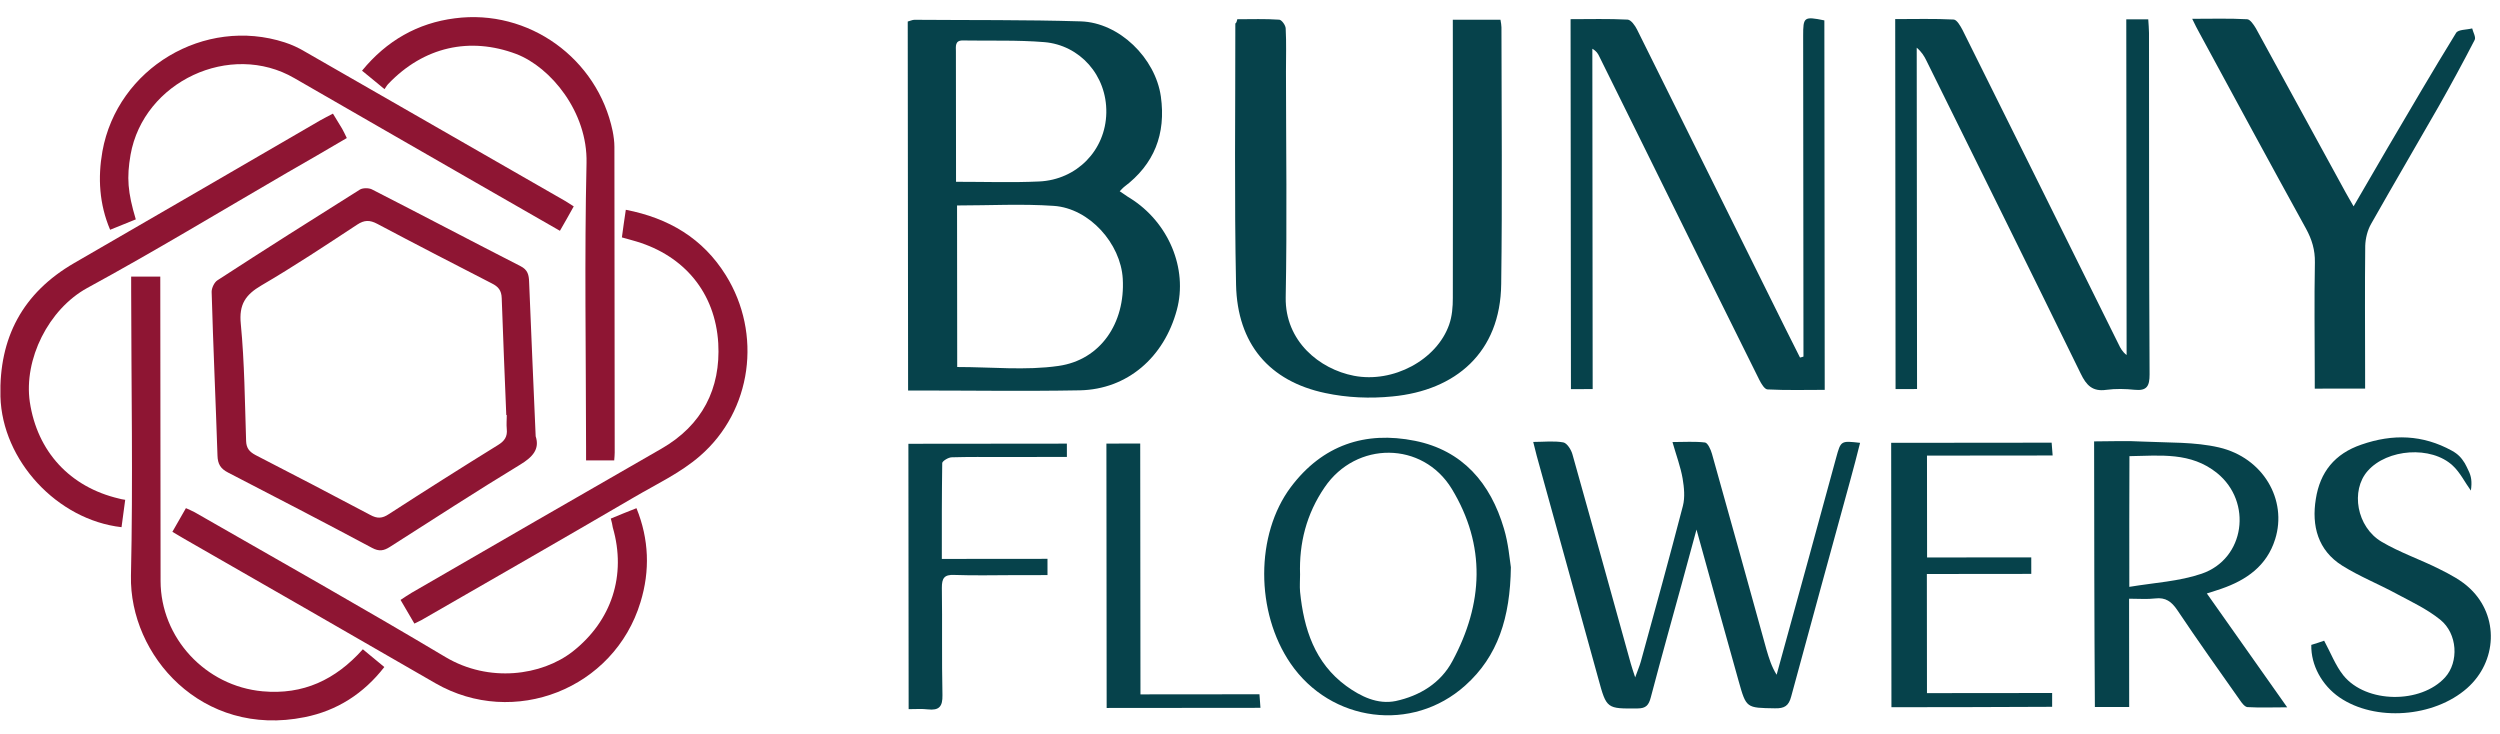 <svg width="160" height="47" viewBox="0 0 160 47" fill="none" xmlns="http://www.w3.org/2000/svg">
<path d="M34.283 27.922C34.553 28.742 34.095 29.248 33.29 29.738C30.479 31.445 27.732 33.231 24.953 35.002C24.558 35.255 24.258 35.303 23.815 35.066C20.748 33.428 17.682 31.837 14.599 30.245C14.109 29.993 13.935 29.693 13.919 29.157C13.805 25.669 13.643 22.18 13.545 18.676C13.545 18.424 13.719 18.06 13.924 17.934C16.94 15.974 19.987 14.045 23.035 12.132C23.224 12.021 23.587 12.021 23.793 12.116C26.97 13.738 30.132 15.408 33.309 17.031C33.783 17.267 33.847 17.599 33.863 18.041C33.993 21.292 34.138 24.544 34.283 27.922ZM32.434 26.566C32.418 26.566 32.402 26.566 32.402 26.566C32.305 24.072 32.192 21.578 32.11 19.084C32.094 18.579 31.888 18.343 31.477 18.138C29.027 16.878 26.577 15.617 24.143 14.325C23.668 14.073 23.321 14.073 22.863 14.374C20.842 15.702 18.821 17.045 16.736 18.263C15.71 18.863 15.284 19.48 15.412 20.742C15.651 23.22 15.669 25.73 15.751 28.224C15.767 28.697 15.973 28.918 16.352 29.123C18.802 30.383 21.252 31.659 23.687 32.951C24.145 33.203 24.461 33.187 24.887 32.903C27.209 31.401 29.53 29.931 31.882 28.476C32.293 28.223 32.482 27.939 32.434 27.466C32.403 27.15 32.434 26.866 32.434 26.566Z" fill="#8E1533"/>
<path d="M23.222 41.554C23.696 41.949 24.123 42.295 24.597 42.69C23.272 44.395 21.567 45.486 19.497 45.899C12.91 47.231 8.275 41.932 8.381 36.849C8.517 30.772 8.401 24.695 8.395 18.618C8.395 18.334 8.394 18.05 8.394 17.703C9.026 17.702 9.579 17.701 10.258 17.701C10.259 18.016 10.259 18.332 10.259 18.632C10.265 24.82 10.271 30.991 10.277 37.179C10.281 40.825 13.159 43.916 16.81 44.244C19.401 44.478 21.47 43.513 23.222 41.554Z" fill="#8E1533"/>
<path d="M24.609 5.706C24.087 5.281 23.644 4.902 23.17 4.524C24.748 2.597 26.738 1.474 29.107 1.172C33.831 0.552 38.242 3.736 39.21 8.391C39.274 8.723 39.322 9.07 39.322 9.401C39.328 15.92 39.334 22.439 39.341 28.959C39.341 29.116 39.325 29.258 39.31 29.464C38.725 29.464 38.188 29.465 37.509 29.465C37.508 29.166 37.508 28.866 37.508 28.566C37.502 22.52 37.401 16.475 37.538 10.429C37.613 7.177 35.256 4.307 33.044 3.457C30.072 2.339 27.118 2.989 24.845 5.375C24.767 5.454 24.719 5.548 24.609 5.706Z" fill="#8E1533"/>
<path d="M21.308 7.272C21.514 7.619 21.704 7.919 21.894 8.234C21.989 8.408 22.084 8.597 22.195 8.834C20.9 9.593 19.636 10.336 18.357 11.063C14.11 13.53 9.909 16.075 5.583 18.431C3.103 19.791 1.511 22.997 1.908 25.727C2.385 28.9 4.473 31.171 7.618 31.909C7.713 31.941 7.824 31.956 8.013 31.988C7.935 32.572 7.856 33.156 7.778 33.74C3.654 33.271 0.142 29.47 0.028 25.382C-0.071 21.625 1.443 18.751 4.744 16.838C10.002 13.802 15.245 10.751 20.503 7.699C20.756 7.557 21.008 7.43 21.308 7.272Z" fill="#8E1533"/>
<path d="M39.801 15.194C39.879 14.594 39.958 14.057 40.052 13.426C42.801 13.96 44.983 15.252 46.455 17.618C48.781 21.357 48.138 26.282 44.807 29.174C43.56 30.264 41.996 30.992 40.544 31.846C36.075 34.455 31.59 37.032 27.106 39.609C26.932 39.72 26.727 39.799 26.521 39.91C26.236 39.42 25.952 38.947 25.635 38.395C25.872 38.237 26.109 38.079 26.346 37.937C31.667 34.853 36.989 31.786 42.326 28.719C44.947 27.217 46.13 24.864 45.969 21.975C45.776 18.708 43.767 16.374 40.749 15.461C40.449 15.367 40.18 15.304 39.801 15.194Z" fill="#8E1533"/>
<path d="M8.691 14.04C8.138 14.262 7.633 14.467 7.048 14.705C6.352 13.064 6.255 11.375 6.554 9.686C7.512 4.365 13.086 1.045 18.223 2.713C18.665 2.855 19.108 3.06 19.503 3.296C25.068 6.479 30.632 9.694 36.197 12.877C36.355 12.972 36.497 13.066 36.719 13.208C36.435 13.729 36.151 14.219 35.835 14.771C33.986 13.716 32.184 12.676 30.397 11.651C26.54 9.43 22.683 7.223 18.841 5.002C14.747 2.622 9.188 5.216 8.355 9.905C8.104 11.373 8.168 12.289 8.691 14.04Z" fill="#8E1533"/>
<path d="M39.091 33.189C39.66 32.952 40.165 32.746 40.734 32.524C41.542 34.513 41.607 36.533 40.992 38.538C39.307 44.096 32.879 46.612 27.868 43.728C22.525 40.64 17.166 37.567 11.807 34.494C11.569 34.352 11.317 34.21 11.032 34.037C11.332 33.5 11.616 33.026 11.899 32.521C12.105 32.615 12.295 32.694 12.469 32.789C17.828 35.861 23.202 38.887 28.514 42.054C31.297 43.709 34.661 43.248 36.651 41.699C39.145 39.739 40.106 36.818 39.218 33.757C39.187 33.568 39.155 33.41 39.091 33.189Z" fill="#8E1533"/>
<path d="M58.118 24.992C58.111 17.068 58.103 9.239 58.095 1.378C58.237 1.347 58.38 1.268 58.522 1.267C62.077 1.296 65.632 1.26 69.171 1.368C71.636 1.444 73.945 3.715 74.295 6.177C74.629 8.576 73.872 10.518 71.93 11.972C71.851 12.035 71.788 12.114 71.662 12.241C71.915 12.398 72.105 12.556 72.326 12.682C74.792 14.226 76.028 17.193 75.319 19.829C74.501 22.877 72.148 24.915 69.115 24.981C65.497 25.048 61.863 24.988 58.118 24.992ZM61.251 13.15C61.254 16.639 61.258 20.08 61.261 23.489C63.457 23.487 65.638 23.722 67.739 23.42C70.44 23.038 72.018 20.669 71.857 17.844C71.728 15.587 69.72 13.332 67.444 13.176C65.406 13.036 63.352 13.149 61.251 13.15ZM61.186 11.635C63.051 11.633 64.789 11.695 66.511 11.614C68.912 11.502 70.759 9.621 70.804 7.222C70.849 4.807 69.093 2.883 66.834 2.696C65.112 2.555 63.374 2.62 61.636 2.59C61.098 2.575 61.178 2.97 61.178 3.301C61.18 5.29 61.182 7.295 61.184 9.283C61.185 10.057 61.185 10.815 61.186 11.635Z" fill="#06424B"/>
<path d="M79.187 1.231C80.087 1.23 80.988 1.198 81.873 1.26C82.031 1.276 82.284 1.623 82.284 1.828C82.332 2.744 82.302 3.675 82.302 4.59C82.307 9.405 82.375 14.219 82.285 19.033C82.24 21.843 84.454 23.625 86.65 24.049C89.163 24.535 91.958 23.033 92.746 20.775C92.935 20.238 92.982 19.639 92.981 19.07C92.992 13.467 92.986 7.863 92.981 2.26C92.981 1.944 92.98 1.644 92.98 1.265C94.038 1.264 95.018 1.263 96.029 1.262C96.061 1.452 96.093 1.61 96.093 1.752C96.098 7.229 96.151 12.69 96.077 18.168C96.034 22.572 93.145 24.989 89.117 25.372C87.695 25.516 86.21 25.454 84.819 25.155C81.232 24.401 79.191 22.004 79.108 18.232C78.992 12.66 79.066 7.088 79.061 1.5C79.108 1.484 79.139 1.437 79.187 1.231Z" fill="#06424B"/>
<path d="M115.422 22.821C115.418 18.686 115.414 14.566 115.41 10.43C115.407 7.715 115.404 5.016 115.402 2.301C115.401 1.086 115.448 1.038 116.759 1.305C116.767 9.135 116.775 16.964 116.782 24.951C115.566 24.952 114.334 24.985 113.117 24.923C112.927 24.907 112.722 24.56 112.595 24.308C110.11 19.322 107.656 14.337 105.186 9.335C104.236 7.426 103.302 5.517 102.352 3.608C102.273 3.435 102.163 3.261 101.91 3.119C101.917 10.364 101.924 17.594 101.931 24.902C101.425 24.902 101.014 24.903 100.54 24.903C100.533 17.043 100.525 9.198 100.517 1.227C101.734 1.225 102.95 1.193 104.167 1.255C104.388 1.27 104.641 1.633 104.768 1.885C107.95 8.275 111.116 14.681 114.298 21.086C114.599 21.685 114.9 22.285 115.201 22.884C115.295 22.869 115.358 22.837 115.422 22.821Z" fill="#06424B"/>
<path d="M122.691 24.898C122.185 24.898 121.774 24.898 121.316 24.899C121.309 17.023 121.301 9.193 121.293 1.222C122.541 1.221 123.79 1.188 125.038 1.25C125.243 1.266 125.465 1.66 125.607 1.928C128.947 8.633 132.272 15.339 135.596 22.044C135.707 22.28 135.834 22.517 136.103 22.722C136.096 15.588 136.089 8.437 136.082 1.239C136.603 1.239 137.014 1.238 137.488 1.238C137.504 1.554 137.536 1.822 137.536 2.106C137.543 9.399 137.535 16.675 137.573 23.968C137.574 24.709 137.4 25.025 136.626 24.947C136.026 24.885 135.41 24.869 134.809 24.949C133.925 25.076 133.529 24.666 133.165 23.909C129.904 17.235 126.595 10.561 123.302 3.904C123.16 3.604 122.986 3.32 122.67 3.052C122.677 10.329 122.684 17.589 122.691 24.898Z" fill="#06424B"/>
<path d="M150.63 13.206C151.419 11.848 152.113 10.647 152.807 9.463C154.258 6.999 155.693 4.535 157.192 2.103C157.334 1.882 157.855 1.913 158.219 1.818C158.282 2.07 158.472 2.386 158.377 2.559C157.636 3.996 156.863 5.418 156.075 6.808C154.639 9.319 153.173 11.814 151.753 14.325C151.516 14.736 151.391 15.257 151.375 15.73C151.346 18.367 151.364 20.987 151.367 23.623C151.367 24.017 151.368 24.412 151.368 24.87C150.294 24.871 149.283 24.872 148.145 24.873C148.145 24.573 148.145 24.273 148.144 23.973C148.142 21.574 148.108 19.191 148.153 16.791C148.168 16.002 147.962 15.323 147.582 14.629C145.287 10.464 143.024 6.284 140.76 2.103C140.618 1.851 140.491 1.598 140.301 1.204C141.549 1.202 142.687 1.17 143.825 1.232C144.014 1.247 144.236 1.579 144.378 1.815C146.293 5.318 148.209 8.82 150.124 12.322C150.25 12.559 150.409 12.811 150.63 13.206Z" fill="#06424B"/>
<path d="M108.576 33.893C107.93 36.293 107.332 38.456 106.734 40.619C106.371 41.961 105.994 43.303 105.647 44.645C105.521 45.119 105.348 45.34 104.811 45.34C102.836 45.358 102.82 45.374 102.297 43.449C100.981 38.683 99.665 33.933 98.349 29.168C98.285 28.915 98.222 28.663 98.126 28.284C98.822 28.283 99.454 28.204 100.054 28.314C100.291 28.361 100.56 28.787 100.639 29.086C101.892 33.536 103.129 37.986 104.365 42.452C104.429 42.705 104.524 42.941 104.651 43.352C104.808 42.91 104.934 42.625 105.013 42.341C105.926 39.026 106.839 35.71 107.705 32.379C107.847 31.826 107.783 31.195 107.688 30.626C107.56 29.885 107.291 29.175 107.038 28.291C107.796 28.29 108.475 28.242 109.123 28.32C109.297 28.352 109.487 28.762 109.566 29.046C110.739 33.212 111.897 37.394 113.054 41.576C113.213 42.112 113.371 42.649 113.704 43.185C114.381 40.706 115.073 38.227 115.75 35.748C116.333 33.601 116.931 31.438 117.514 29.291C117.813 28.201 117.813 28.201 119.045 28.342C118.841 29.148 118.636 29.953 118.416 30.742C117.156 35.353 115.881 39.963 114.637 44.573C114.48 45.173 114.211 45.347 113.595 45.332C111.762 45.302 111.762 45.334 111.271 43.582C110.383 40.426 109.511 37.27 108.576 33.893Z" fill="#06424B"/>
<path d="M134.023 28.249C135.082 28.248 136.125 28.199 137.168 28.262C138.795 28.339 140.454 28.274 142.018 28.636C144.847 29.296 146.398 31.993 145.611 34.504C145.075 36.225 143.765 37.126 142.169 37.68C141.901 37.775 141.632 37.854 141.238 37.981C142.946 40.41 144.608 42.76 146.38 45.268C145.432 45.269 144.642 45.301 143.836 45.255C143.662 45.239 143.472 44.987 143.346 44.798C142.001 42.889 140.64 40.98 139.343 39.04C138.979 38.504 138.599 38.22 137.936 38.3C137.414 38.363 136.893 38.316 136.261 38.317C136.263 40.653 136.265 42.926 136.268 45.247C135.478 45.247 134.814 45.248 134.072 45.249C134.034 39.614 134.029 33.994 134.023 28.249ZM136.276 37.559C137.903 37.289 139.467 37.209 140.905 36.718C143.684 35.769 144.171 32.122 141.894 30.277C140.218 28.922 138.274 29.16 136.284 29.194C136.271 31.94 136.273 34.608 136.276 37.559Z" fill="#06424B"/>
<path d="M96.696 36.304C96.652 39.524 95.864 42.003 93.78 43.867C90.386 46.917 85.172 46.227 82.593 42.458C80.346 39.176 80.341 34.204 82.614 31.172C84.633 28.486 87.366 27.568 90.558 28.212C93.608 28.825 95.395 30.922 96.251 33.826C96.537 34.773 96.617 35.783 96.696 36.304ZM83.204 36.775C83.204 37.138 83.173 37.516 83.205 37.879C83.444 40.247 84.141 42.424 86.165 43.906C87.082 44.568 88.157 45.104 89.326 44.866C90.858 44.533 92.2 43.727 92.957 42.305C94.929 38.641 95.115 34.916 92.915 31.288C91.048 28.227 86.798 28.216 84.778 31.185C83.611 32.891 83.138 34.754 83.204 36.775Z" fill="#06424B"/>
<path d="M147.923 41.273C148.223 41.178 148.539 41.083 148.745 41.004C149.172 41.793 149.473 42.598 149.979 43.229C151.435 45.027 154.942 45.055 156.489 43.349C157.373 42.369 157.292 40.554 156.169 39.655C155.347 38.993 154.351 38.521 153.403 38.016C152.249 37.386 151.016 36.898 149.909 36.205C148.344 35.227 147.932 33.649 148.214 31.929C148.481 30.224 149.412 29.039 151.134 28.453C153.14 27.757 155.052 27.818 156.917 28.842C157.331 29.069 157.534 29.307 157.744 29.642C157.823 29.769 157.902 29.958 157.981 30.116C158.163 30.478 158.219 30.826 158.136 31.398C157.756 30.878 157.456 30.247 156.981 29.805C155.605 28.512 152.777 28.72 151.531 30.142C150.426 31.39 150.823 33.725 152.42 34.671C153.59 35.364 154.901 35.805 156.119 36.419C156.814 36.766 157.541 37.144 158.095 37.68C159.945 39.447 159.822 42.335 157.896 44.042C155.765 45.922 152.004 46.194 149.728 44.634C148.605 43.861 147.893 42.568 147.923 41.273Z" fill="#06424B"/>
<path d="M121.052 45.262C121.046 39.611 121.041 34.007 121.035 28.341C124.432 28.337 127.845 28.334 131.305 28.331C131.321 28.552 131.337 28.804 131.369 29.151C128.683 29.154 126.045 29.157 123.327 29.159C123.329 31.369 123.331 33.484 123.333 35.678C125.545 35.676 127.742 35.674 130.001 35.672C130.001 36.05 130.002 36.35 130.002 36.729C127.758 36.731 125.562 36.734 123.319 36.736C123.321 39.309 123.324 41.787 123.326 44.36C126.012 44.357 128.651 44.355 131.337 44.352C131.337 44.683 131.337 44.936 131.337 45.236C127.925 45.255 124.528 45.258 121.052 45.262Z" fill="#06424B"/>
<path d="M67.039 35.765C67.039 36.128 67.04 36.412 67.04 36.806C66.345 36.807 65.65 36.808 64.939 36.808C63.643 36.81 62.363 36.843 61.068 36.796C60.42 36.766 60.278 37.018 60.279 37.618C60.312 39.907 60.267 42.196 60.317 44.484C60.333 45.226 60.097 45.479 59.386 45.401C59.006 45.354 58.611 45.386 58.153 45.386C58.148 39.704 58.142 34.084 58.137 28.402C61.502 28.399 64.867 28.395 68.28 28.392C68.28 28.66 68.281 28.913 68.281 29.244C66.875 29.246 65.516 29.247 64.157 29.248C63.083 29.249 61.993 29.235 60.918 29.267C60.697 29.267 60.318 29.505 60.303 29.631C60.273 31.651 60.275 33.656 60.277 35.771C62.599 35.769 64.796 35.767 67.039 35.765Z" fill="#06424B"/>
<path d="M72.99 44.44C75.612 44.437 78.077 44.435 80.605 44.433C80.621 44.732 80.653 44.985 80.669 45.301C77.367 45.304 74.128 45.307 70.826 45.31C70.82 39.675 70.815 34.072 70.81 28.389C71.489 28.389 72.184 28.388 72.974 28.387C72.979 33.691 72.984 38.994 72.99 44.44Z" fill="#06424B"/>
</svg>
